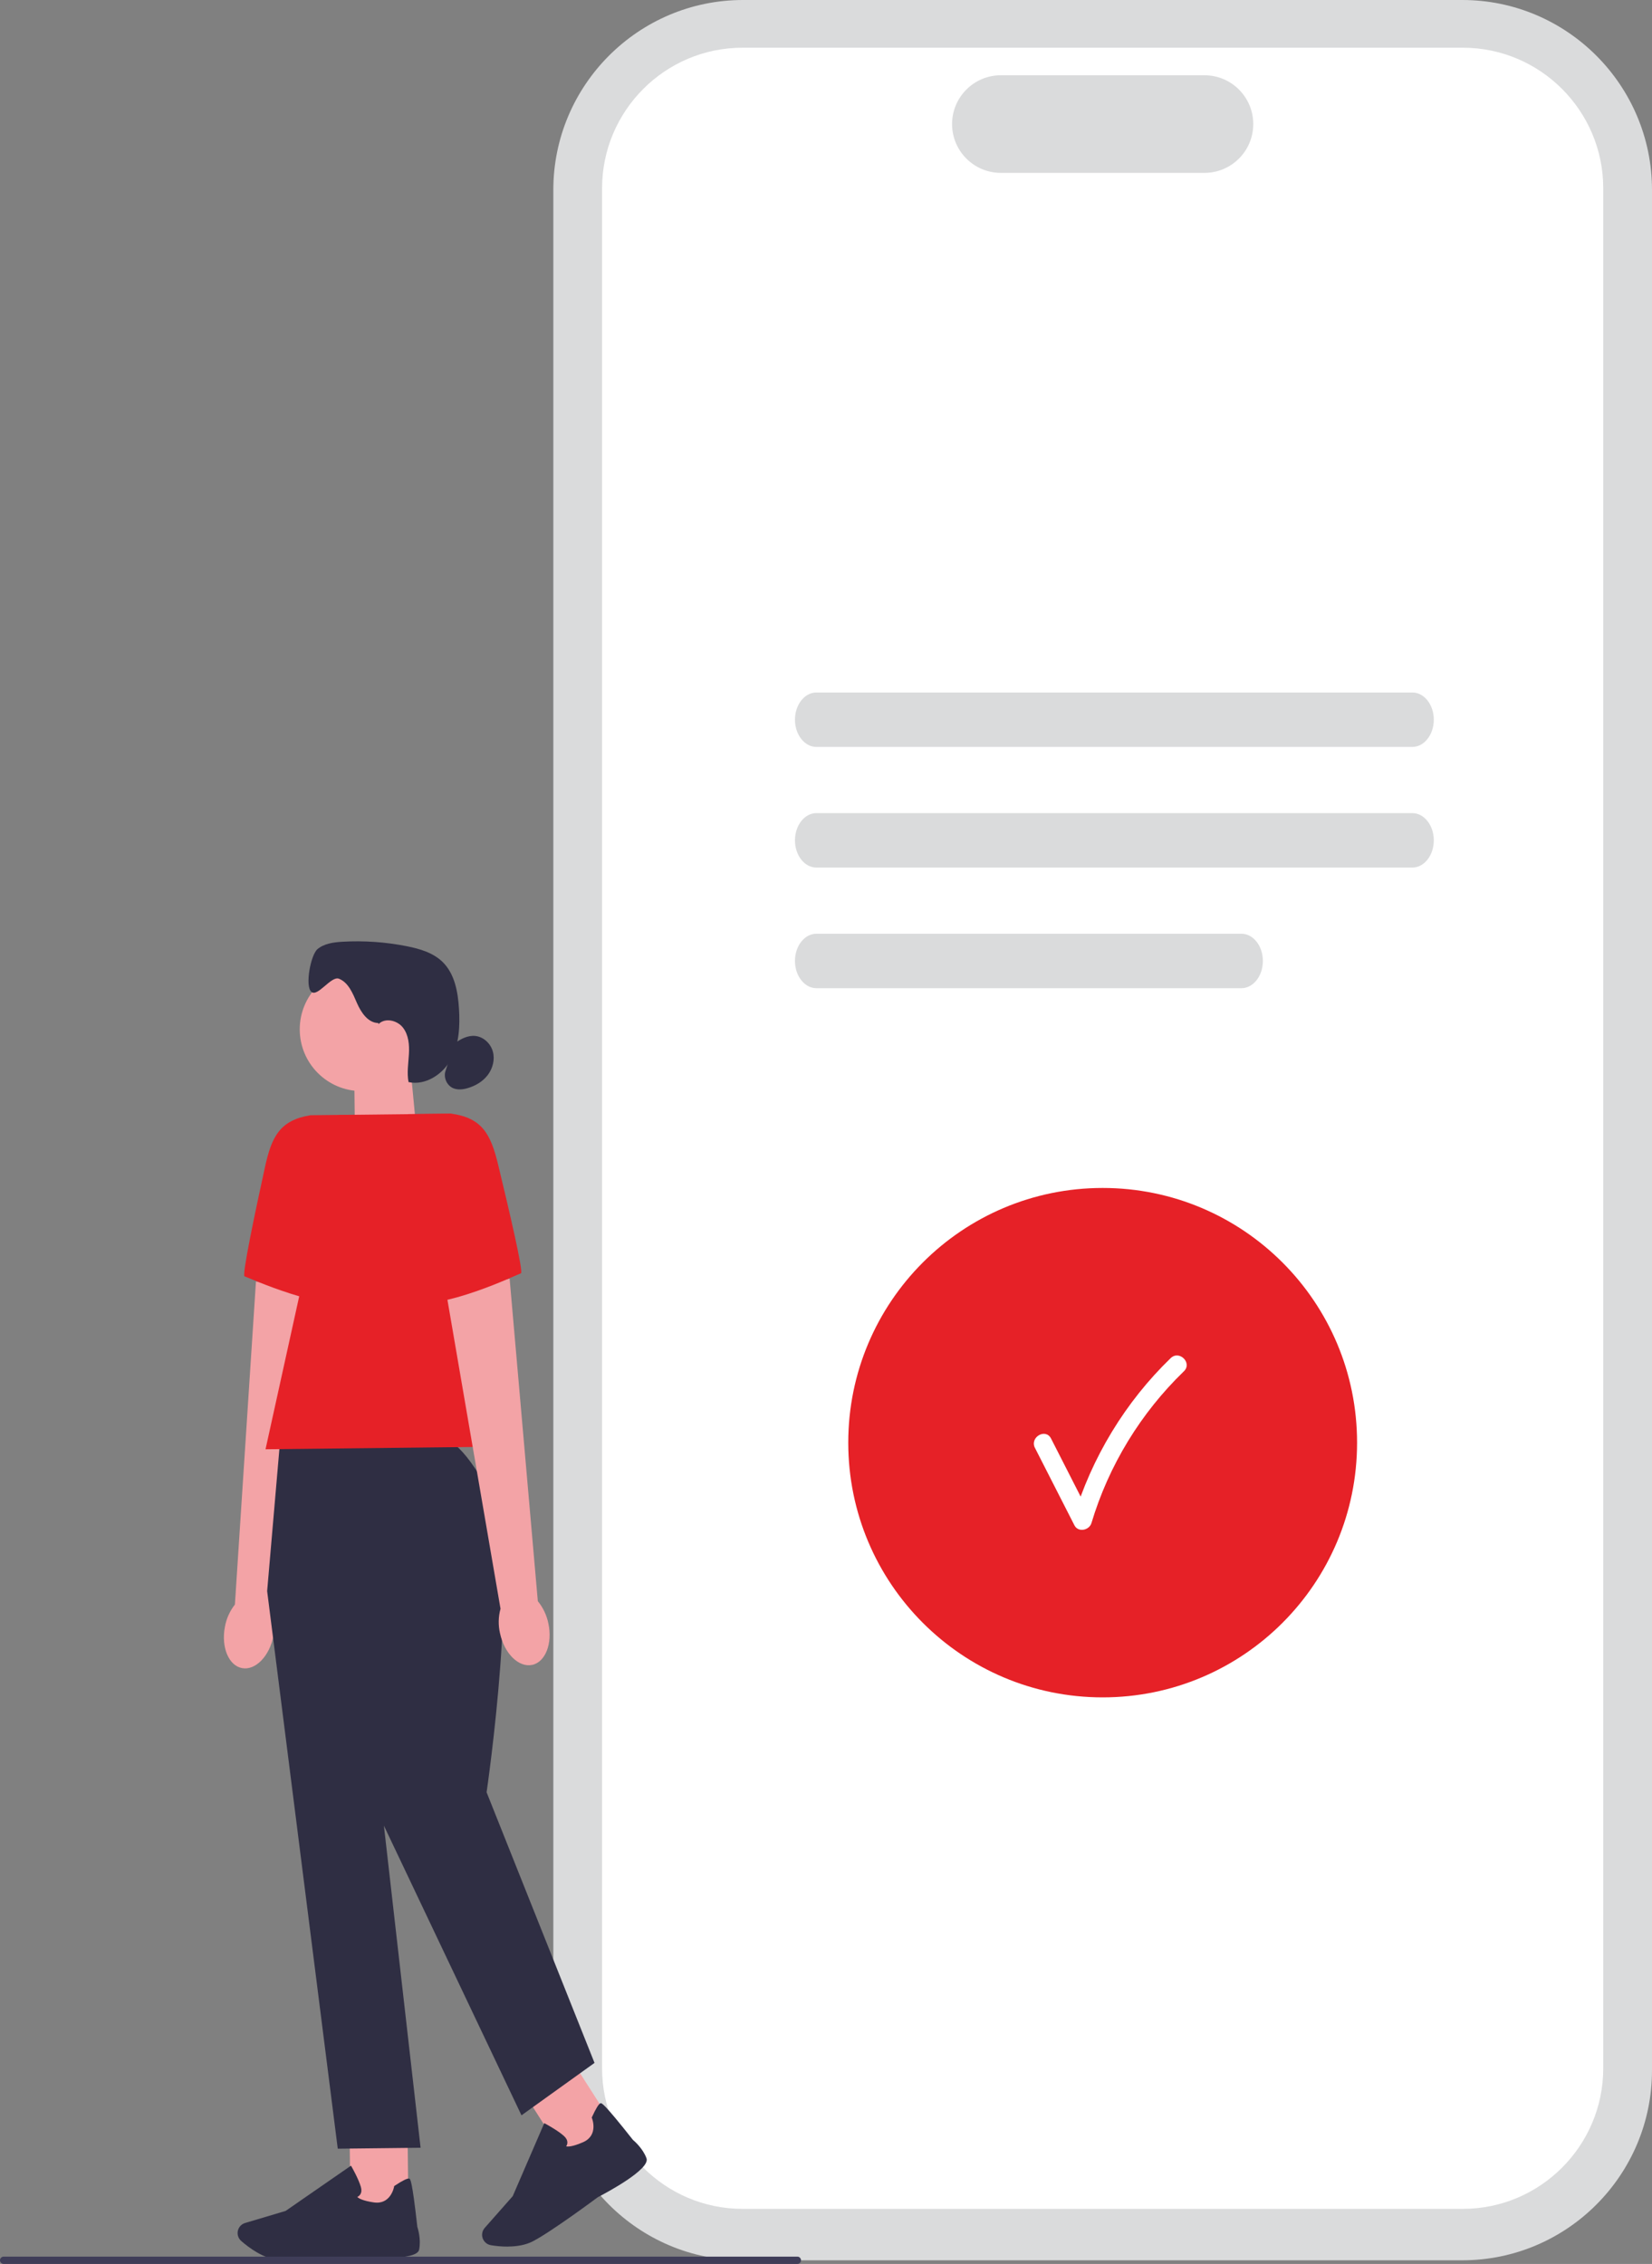 <svg width="108" height="148" viewBox="0 0 108 148" fill="none" xmlns="http://www.w3.org/2000/svg">
<rect x="0" y="0" width="108" height="148" fill="#808080" stroke="none"/>
<g clip-path="url(#clip0_532_6053)">
<path d="M95.597 147.761H48.577C41.737 147.761 36.174 142.191 36.174 135.344V12.417C36.174 5.57 41.737 0 48.577 0H95.597C102.437 0 108 5.57 108 12.417V135.344C108 142.191 102.437 147.761 95.597 147.761Z" fill="#DADBDC"/>
<path d="M95.632 144.399H48.543C43.481 144.399 39.361 140.275 39.361 135.207V12.311C39.361 7.243 43.481 3.119 48.543 3.119H95.632C100.694 3.119 104.813 7.243 104.813 12.311V135.207C104.813 140.275 100.694 144.399 95.632 144.399Z" fill="white"/>
<path d="M78.745 11.301H65.429C63.671 11.301 62.242 9.871 62.242 8.111C62.242 6.351 63.671 4.92 65.429 4.92H78.745C80.503 4.92 81.932 6.351 81.932 8.111C81.932 9.871 80.503 11.301 78.745 11.301Z" fill="#DADBDC"/>
<path d="M92.335 48.828H53.371C52.599 48.828 51.971 48.029 51.971 47.049C51.971 46.069 52.599 45.27 53.371 45.27H92.335C93.106 45.27 93.735 46.069 93.735 47.049C93.735 48.029 93.106 48.828 92.335 48.828Z" fill="#DADBDC"/>
<path d="M92.335 56.715H53.371C52.599 56.715 51.971 55.916 51.971 54.936C51.971 53.956 52.599 53.156 53.371 53.156H92.335C93.106 53.156 93.735 53.956 93.735 54.936C93.735 55.916 93.106 56.715 92.335 56.715Z" fill="#DADBDC"/>
<path d="M81.161 64.6H53.371C52.599 64.6 51.971 63.8 51.971 62.82C51.971 61.84 52.599 61.041 53.371 61.041H81.161C81.933 61.041 82.561 61.84 82.561 62.82C82.561 63.8 81.933 64.6 81.161 64.6Z" fill="#DADBDC"/>
<path d="M72.087 110.962C81.273 110.962 88.719 103.507 88.719 94.311C88.719 85.115 81.273 77.66 72.087 77.66C62.901 77.66 55.455 85.115 55.455 94.311C55.455 103.507 62.901 110.962 72.087 110.962Z" fill="#E62127"/>
<path d="M67.663 94.657C68.522 96.341 69.382 98.028 70.241 99.713C70.487 100.198 71.21 100.044 71.354 99.566C72.481 95.803 74.575 92.373 77.397 89.645C77.962 89.1 77.1 88.239 76.535 88.783C73.565 91.654 71.366 95.284 70.178 99.242L71.29 99.096C70.431 97.412 69.572 95.725 68.712 94.04C68.357 93.341 67.305 93.957 67.66 94.655H67.663V94.657Z" fill="white"/>
<path d="M27.25 74.17L23.218 75.547L23.154 69.719L26.823 69.678L27.25 74.17Z" fill="#F3A3A6"/>
<path d="M23.628 71.327C25.855 71.327 27.66 69.52 27.66 67.29C27.66 65.061 25.855 63.254 23.628 63.254C21.401 63.254 19.596 65.061 19.596 67.29C19.596 69.52 21.401 71.327 23.628 71.327Z" fill="#F3A3A6"/>
<path d="M24.73 66.878C24.055 66.866 23.605 66.188 23.334 65.567C23.064 64.948 22.787 64.234 22.161 63.982C21.647 63.778 20.761 65.209 20.352 64.836C19.926 64.446 20.315 62.413 20.758 62.045C21.202 61.676 21.813 61.599 22.387 61.564C23.792 61.484 25.204 61.581 26.585 61.855C27.437 62.023 28.319 62.281 28.939 62.89C29.726 63.663 29.938 64.841 30.006 65.942C30.076 67.068 30.023 68.251 29.487 69.245C28.949 70.237 27.812 70.978 26.709 70.739C26.592 70.142 26.697 69.528 26.733 68.918C26.77 68.311 26.716 67.656 26.341 67.176C25.966 66.695 25.173 66.513 24.747 66.947" fill="#2F2E43"/>
<path d="M29.705 68.222C30.105 67.922 30.584 67.669 31.081 67.725C31.619 67.783 32.077 68.222 32.22 68.743C32.364 69.265 32.215 69.843 31.889 70.274C31.563 70.706 31.073 70.993 30.552 71.14C30.251 71.225 29.922 71.261 29.632 71.14C29.206 70.962 28.972 70.423 29.133 69.989" fill="#2F2E43"/>
<path d="M14.702 106.357C14.449 107.685 14.953 108.892 15.832 109.05C16.708 109.209 17.626 108.258 17.88 106.93C17.989 106.401 17.965 105.852 17.809 105.333L20.911 84.514L16.733 83.775L15.357 104.892C15.021 105.323 14.795 105.825 14.702 106.359V106.357Z" fill="#F3A3A6"/>
<path d="M23.145 72.873L20.299 72.905C18.29 73.231 17.755 74.314 17.321 76.303C16.656 79.337 15.809 83.381 15.987 83.437C16.272 83.53 21.141 85.758 23.605 85.207L23.145 72.873Z" fill="#E62127"/>
<path d="M26.64 139.04L22.852 139.082L22.912 144.461L26.7 144.419L26.64 139.04Z" fill="#F3A3A6"/>
<path d="M19.25 147.76C18.851 147.765 18.498 147.76 18.23 147.738C17.222 147.658 16.256 146.924 15.766 146.495C15.547 146.303 15.474 145.991 15.584 145.722C15.662 145.53 15.822 145.384 16.022 145.323L18.673 144.533L22.946 141.576L22.995 141.661C23.015 141.693 23.445 142.451 23.592 142.966C23.648 143.161 23.635 143.324 23.555 143.451C23.499 143.538 23.421 143.59 23.358 143.621C23.436 143.702 23.682 143.865 24.436 143.977C25.535 144.14 25.756 142.997 25.763 142.949L25.771 142.909L25.802 142.888C26.321 142.544 26.64 142.388 26.752 142.42C26.823 142.439 26.937 142.473 27.283 145.574C27.314 145.671 27.541 146.383 27.4 147.068C27.246 147.814 24.001 147.592 23.353 147.541C23.334 147.543 20.908 147.743 19.245 147.76H19.25Z" fill="#2F2E43"/>
<path d="M37.38 134.684L34.188 136.727L37.082 141.259L40.274 139.216L37.38 134.684Z" fill="#F3A3A6"/>
<path d="M33.237 146.866C32.792 146.871 32.383 146.823 32.09 146.774C31.803 146.725 31.577 146.501 31.528 146.213C31.491 146.006 31.552 145.799 31.689 145.643L33.52 143.568L35.582 138.796L35.67 138.842C35.701 138.859 36.468 139.273 36.865 139.632C37.016 139.768 37.092 139.912 37.092 140.063C37.092 140.168 37.053 140.253 37.014 140.312C37.123 140.339 37.418 140.346 38.117 140.041C39.134 139.598 38.718 138.51 38.699 138.467L38.684 138.43L38.701 138.396C38.959 137.83 39.149 137.528 39.258 137.494C39.329 137.475 39.444 137.44 41.377 139.888C41.455 139.954 42.024 140.436 42.265 141.092C42.528 141.806 39.66 143.337 39.081 143.637C39.064 143.651 36.066 145.882 34.834 146.52C34.345 146.774 33.763 146.857 33.232 146.862L33.237 146.866Z" fill="#2F2E43"/>
<path d="M28.923 94.011L18.317 94.128L17.465 104.014L22.081 140.465L27.496 140.404L25.098 119.349L34.092 138.284L38.867 134.857L31.811 117.165C31.811 117.165 34.09 101.66 32.122 97.826C30.155 93.991 28.925 94.006 28.925 94.006V94.011H28.923Z" fill="#2F2E43"/>
<path d="M34.203 94.555L17.359 94.743L22.171 72.886L29.511 72.803L34.203 94.555Z" fill="#E62127"/>
<path d="M35.849 106.122C36.132 107.446 35.655 108.662 34.781 108.84C33.907 109.018 32.969 108.09 32.687 106.766C32.565 106.239 32.577 105.691 32.721 105.167L29.156 84.421L33.317 83.59L35.16 104.672C35.506 105.096 35.742 105.594 35.849 106.125V106.122Z" fill="#F3A3A6"/>
<path d="M26.666 72.834L29.512 72.803C31.528 73.085 32.085 74.156 32.565 76.135C33.295 79.155 34.233 83.177 34.057 83.238C33.773 83.335 28.957 85.671 26.48 85.176L26.668 72.834H26.666Z" fill="#E62127"/>
<path d="M52.367 147.76C52.367 147.892 52.26 147.999 52.129 147.999H0.239C0.107 147.999 0 147.892 0 147.76C0 147.629 0.107 147.521 0.239 147.521H52.129C52.26 147.521 52.367 147.629 52.367 147.76Z" fill="#3F3D58"/>
</g>
<defs>
<clipPath id="clip0_532_6053">
<rect width="108" height="148" fill="white"/>
</clipPath>
</defs>
</svg>
